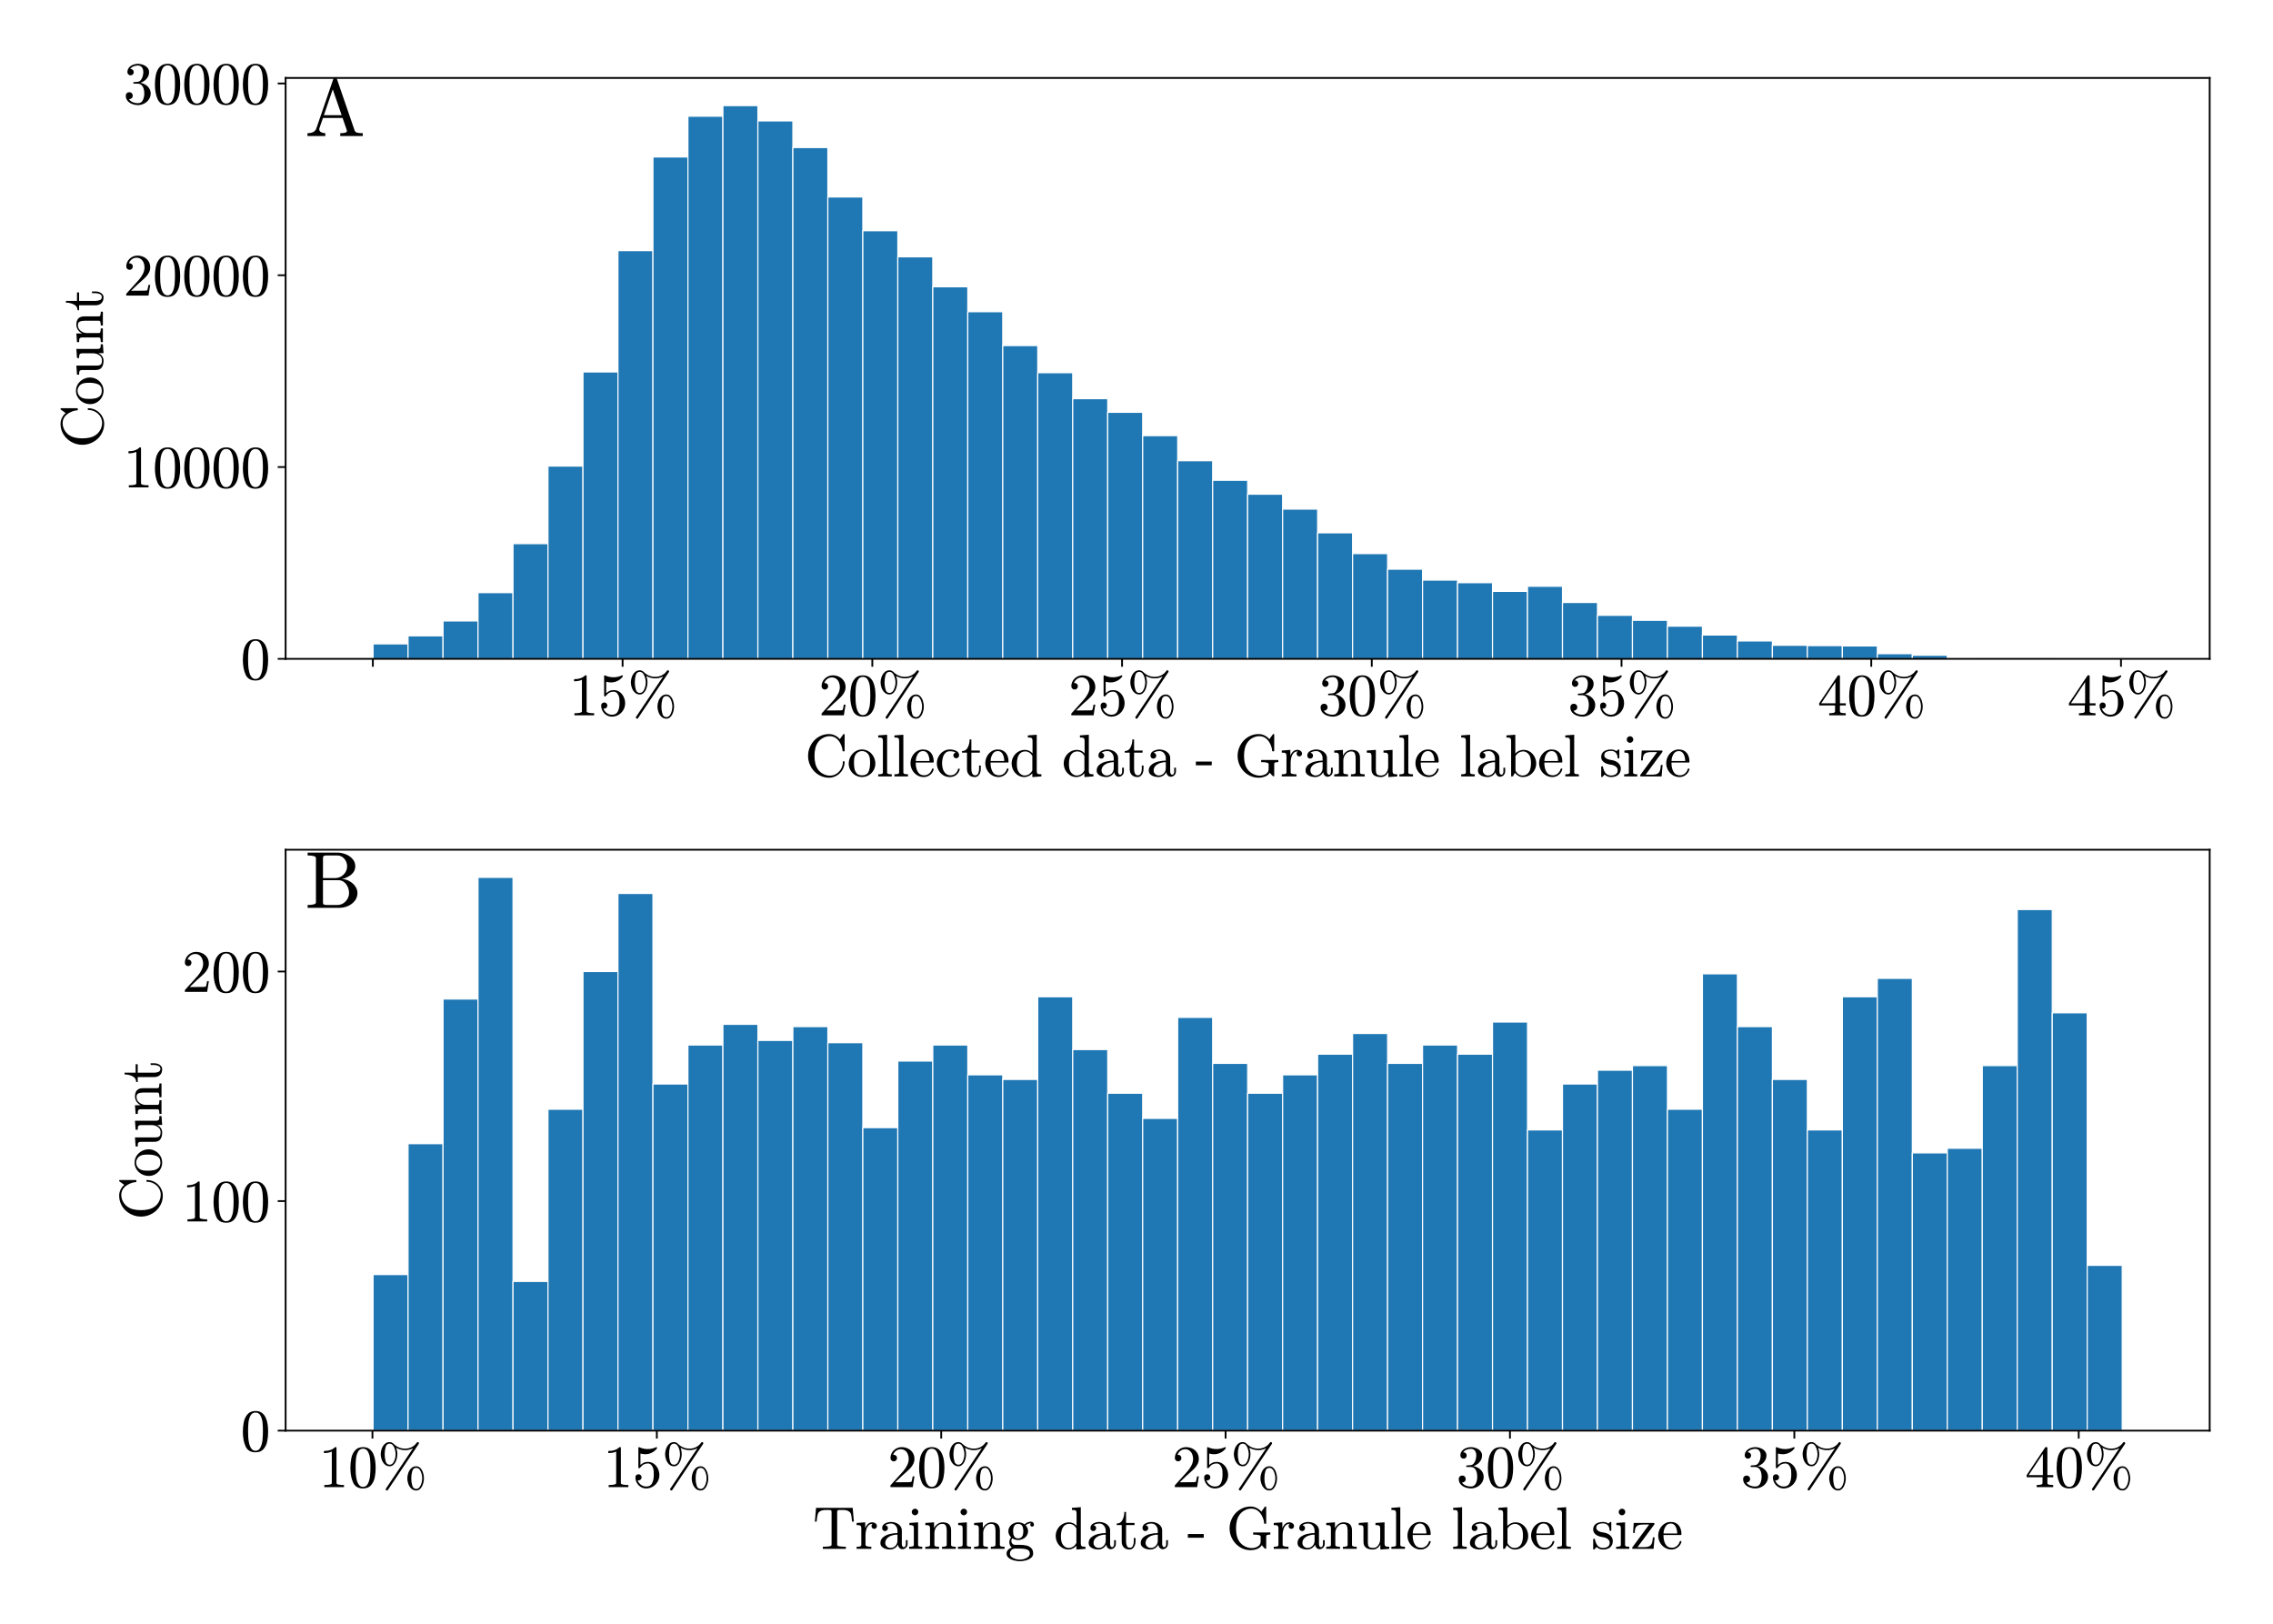 <?xml version="1.0" encoding="utf-8" standalone="no"?>
<!DOCTYPE svg PUBLIC "-//W3C//DTD SVG 1.1//EN"
  "http://www.w3.org/Graphics/SVG/1.1/DTD/svg11.dtd">
<svg xmlns:xlink="http://www.w3.org/1999/xlink" width="1008pt" height="720pt" viewBox="0 0 1008 720" xmlns="http://www.w3.org/2000/svg" version="1.1">
 <defs>
  <style type="text/css">*{stroke-linejoin: round; stroke-linecap: butt}</style>
 </defs>
 <g id="figure_1">
  <g id="patch_1">
   <path d="M 0 720 
L 1008 720 
L 1008 0 
L 0 0 
z
" style="fill: #ffffff"/>
  </g>
  <g id="axes_1">
   <g id="patch_2">
    <path d="M 126.661 292.148 
L 979.92 292.148 
L 979.92 34.561 
L 126.661 34.561 
z
" style="fill: #ffffff"/>
   </g>
   <g id="patch_3">
    <path d="M 165.446 292.148 
L 180.96 292.148 
L 180.96 285.498 
L 165.446 285.498 
z
" clip-path="url(#pb82c5f4e7b)" style="fill: #1f77b4; stroke: #ffffff; stroke-width: 0.5; stroke-linejoin: miter"/>
   </g>
   <g id="patch_4">
    <path d="M 180.96 292.148 
L 196.473 292.148 
L 196.473 281.943 
L 180.96 281.943 
z
" clip-path="url(#pb82c5f4e7b)" style="fill: #1f77b4; stroke: #ffffff; stroke-width: 0.5; stroke-linejoin: miter"/>
   </g>
   <g id="patch_5">
    <path d="M 196.473 292.148 
L 211.987 292.148 
L 211.987 275.36 
L 196.473 275.36 
z
" clip-path="url(#pb82c5f4e7b)" style="fill: #1f77b4; stroke: #ffffff; stroke-width: 0.5; stroke-linejoin: miter"/>
   </g>
   <g id="patch_6">
    <path d="M 211.987 292.148 
L 227.501 292.148 
L 227.501 262.798 
L 211.987 262.798 
z
" clip-path="url(#pb82c5f4e7b)" style="fill: #1f77b4; stroke: #ffffff; stroke-width: 0.5; stroke-linejoin: miter"/>
   </g>
   <g id="patch_7">
    <path d="M 227.501 292.148 
L 243.015 292.148 
L 243.015 241.068 
L 227.501 241.068 
z
" clip-path="url(#pb82c5f4e7b)" style="fill: #1f77b4; stroke: #ffffff; stroke-width: 0.5; stroke-linejoin: miter"/>
   </g>
   <g id="patch_8">
    <path d="M 243.015 292.148 
L 258.529 292.148 
L 258.529 206.675 
L 243.015 206.675 
z
" clip-path="url(#pb82c5f4e7b)" style="fill: #1f77b4; stroke: #ffffff; stroke-width: 0.5; stroke-linejoin: miter"/>
   </g>
   <g id="patch_9">
    <path d="M 258.529 292.148 
L 274.042 292.148 
L 274.042 164.925 
L 258.529 164.925 
z
" clip-path="url(#pb82c5f4e7b)" style="fill: #1f77b4; stroke: #ffffff; stroke-width: 0.5; stroke-linejoin: miter"/>
   </g>
   <g id="patch_10">
    <path d="M 274.042 292.148 
L 289.556 292.148 
L 289.556 111.14 
L 274.042 111.14 
z
" clip-path="url(#pb82c5f4e7b)" style="fill: #1f77b4; stroke: #ffffff; stroke-width: 0.5; stroke-linejoin: miter"/>
   </g>
   <g id="patch_11">
    <path d="M 289.556 292.148 
L 305.07 292.148 
L 305.07 69.603 
L 289.556 69.603 
z
" clip-path="url(#pb82c5f4e7b)" style="fill: #1f77b4; stroke: #ffffff; stroke-width: 0.5; stroke-linejoin: miter"/>
   </g>
   <g id="patch_12">
    <path d="M 305.07 292.148 
L 320.584 292.148 
L 320.584 51.538 
L 305.07 51.538 
z
" clip-path="url(#pb82c5f4e7b)" style="fill: #1f77b4; stroke: #ffffff; stroke-width: 0.5; stroke-linejoin: miter"/>
   </g>
   <g id="patch_13">
    <path d="M 320.584 292.148 
L 336.097 292.148 
L 336.097 46.827 
L 320.584 46.827 
z
" clip-path="url(#pb82c5f4e7b)" style="fill: #1f77b4; stroke: #ffffff; stroke-width: 0.5; stroke-linejoin: miter"/>
   </g>
   <g id="patch_14">
    <path d="M 336.097 292.148 
L 351.611 292.148 
L 351.611 53.614 
L 336.097 53.614 
z
" clip-path="url(#pb82c5f4e7b)" style="fill: #1f77b4; stroke: #ffffff; stroke-width: 0.5; stroke-linejoin: miter"/>
   </g>
   <g id="patch_15">
    <path d="M 351.611 292.148 
L 367.125 292.148 
L 367.125 65.427 
L 351.611 65.427 
z
" clip-path="url(#pb82c5f4e7b)" style="fill: #1f77b4; stroke: #ffffff; stroke-width: 0.5; stroke-linejoin: miter"/>
   </g>
   <g id="patch_16">
    <path d="M 367.125 292.148 
L 382.639 292.148 
L 382.639 87.344 
L 367.125 87.344 
z
" clip-path="url(#pb82c5f4e7b)" style="fill: #1f77b4; stroke: #ffffff; stroke-width: 0.5; stroke-linejoin: miter"/>
   </g>
   <g id="patch_17">
    <path d="M 382.639 292.148 
L 398.153 292.148 
L 398.153 102.312 
L 382.639 102.312 
z
" clip-path="url(#pb82c5f4e7b)" style="fill: #1f77b4; stroke: #ffffff; stroke-width: 0.5; stroke-linejoin: miter"/>
   </g>
   <g id="patch_18">
    <path d="M 398.153 292.148 
L 413.666 292.148 
L 413.666 113.887 
L 398.153 113.887 
z
" clip-path="url(#pb82c5f4e7b)" style="fill: #1f77b4; stroke: #ffffff; stroke-width: 0.5; stroke-linejoin: miter"/>
   </g>
   <g id="patch_19">
    <path d="M 413.666 292.148 
L 429.18 292.148 
L 429.18 127.155 
L 413.666 127.155 
z
" clip-path="url(#pb82c5f4e7b)" style="fill: #1f77b4; stroke: #ffffff; stroke-width: 0.5; stroke-linejoin: miter"/>
   </g>
   <g id="patch_20">
    <path d="M 429.18 292.148 
L 444.694 292.148 
L 444.694 138.245 
L 429.18 138.245 
z
" clip-path="url(#pb82c5f4e7b)" style="fill: #1f77b4; stroke: #ffffff; stroke-width: 0.5; stroke-linejoin: miter"/>
   </g>
   <g id="patch_21">
    <path d="M 444.694 292.148 
L 460.208 292.148 
L 460.208 153.231 
L 444.694 153.231 
z
" clip-path="url(#pb82c5f4e7b)" style="fill: #1f77b4; stroke: #ffffff; stroke-width: 0.5; stroke-linejoin: miter"/>
   </g>
   <g id="patch_22">
    <path d="M 460.208 292.148 
L 475.722 292.148 
L 475.722 165.282 
L 460.208 165.282 
z
" clip-path="url(#pb82c5f4e7b)" style="fill: #1f77b4; stroke: #ffffff; stroke-width: 0.5; stroke-linejoin: miter"/>
   </g>
   <g id="patch_23">
    <path d="M 475.722 292.148 
L 491.235 292.148 
L 491.235 176.789 
L 475.722 176.789 
z
" clip-path="url(#pb82c5f4e7b)" style="fill: #1f77b4; stroke: #ffffff; stroke-width: 0.5; stroke-linejoin: miter"/>
   </g>
   <g id="patch_24">
    <path d="M 491.235 292.148 
L 506.749 292.148 
L 506.749 182.827 
L 491.235 182.827 
z
" clip-path="url(#pb82c5f4e7b)" style="fill: #1f77b4; stroke: #ffffff; stroke-width: 0.5; stroke-linejoin: miter"/>
   </g>
   <g id="patch_25">
    <path d="M 506.749 292.148 
L 522.263 292.148 
L 522.263 193.169 
L 506.749 193.169 
z
" clip-path="url(#pb82c5f4e7b)" style="fill: #1f77b4; stroke: #ffffff; stroke-width: 0.5; stroke-linejoin: miter"/>
   </g>
   <g id="patch_26">
    <path d="M 522.263 292.148 
L 537.777 292.148 
L 537.777 204.319 
L 522.263 204.319 
z
" clip-path="url(#pb82c5f4e7b)" style="fill: #1f77b4; stroke: #ffffff; stroke-width: 0.5; stroke-linejoin: miter"/>
   </g>
   <g id="patch_27">
    <path d="M 537.777 292.148 
L 553.291 292.148 
L 553.291 212.96 
L 537.777 212.96 
z
" clip-path="url(#pb82c5f4e7b)" style="fill: #1f77b4; stroke: #ffffff; stroke-width: 0.5; stroke-linejoin: miter"/>
   </g>
   <g id="patch_28">
    <path d="M 553.291 292.148 
L 568.804 292.148 
L 568.804 219.134 
L 553.291 219.134 
z
" clip-path="url(#pb82c5f4e7b)" style="fill: #1f77b4; stroke: #ffffff; stroke-width: 0.5; stroke-linejoin: miter"/>
   </g>
   <g id="patch_29">
    <path d="M 568.804 292.148 
L 584.318 292.148 
L 584.318 225.743 
L 568.804 225.743 
z
" clip-path="url(#pb82c5f4e7b)" style="fill: #1f77b4; stroke: #ffffff; stroke-width: 0.5; stroke-linejoin: miter"/>
   </g>
   <g id="patch_30">
    <path d="M 584.318 292.148 
L 599.832 292.148 
L 599.832 236.28 
L 584.318 236.28 
z
" clip-path="url(#pb82c5f4e7b)" style="fill: #1f77b4; stroke: #ffffff; stroke-width: 0.5; stroke-linejoin: miter"/>
   </g>
   <g id="patch_31">
    <path d="M 599.832 292.148 
L 615.346 292.148 
L 615.346 245.482 
L 599.832 245.482 
z
" clip-path="url(#pb82c5f4e7b)" style="fill: #1f77b4; stroke: #ffffff; stroke-width: 0.5; stroke-linejoin: miter"/>
   </g>
   <g id="patch_32">
    <path d="M 615.346 292.148 
L 630.86 292.148 
L 630.86 252.405 
L 615.346 252.405 
z
" clip-path="url(#pb82c5f4e7b)" style="fill: #1f77b4; stroke: #ffffff; stroke-width: 0.5; stroke-linejoin: miter"/>
   </g>
   <g id="patch_33">
    <path d="M 630.86 292.148 
L 646.373 292.148 
L 646.373 257.228 
L 630.86 257.228 
z
" clip-path="url(#pb82c5f4e7b)" style="fill: #1f77b4; stroke: #ffffff; stroke-width: 0.5; stroke-linejoin: miter"/>
   </g>
   <g id="patch_34">
    <path d="M 646.373 292.148 
L 661.887 292.148 
L 661.887 258.393 
L 646.373 258.393 
z
" clip-path="url(#pb82c5f4e7b)" style="fill: #1f77b4; stroke: #ffffff; stroke-width: 0.5; stroke-linejoin: miter"/>
   </g>
   <g id="patch_35">
    <path d="M 661.887 292.148 
L 677.401 292.148 
L 677.401 262.237 
L 661.887 262.237 
z
" clip-path="url(#pb82c5f4e7b)" style="fill: #1f77b4; stroke: #ffffff; stroke-width: 0.5; stroke-linejoin: miter"/>
   </g>
   <g id="patch_36">
    <path d="M 677.401 292.148 
L 692.915 292.148 
L 692.915 259.983 
L 677.401 259.983 
z
" clip-path="url(#pb82c5f4e7b)" style="fill: #1f77b4; stroke: #ffffff; stroke-width: 0.5; stroke-linejoin: miter"/>
   </g>
   <g id="patch_37">
    <path d="M 692.915 292.148 
L 708.429 292.148 
L 708.429 267.161 
L 692.915 267.161 
z
" clip-path="url(#pb82c5f4e7b)" style="fill: #1f77b4; stroke: #ffffff; stroke-width: 0.5; stroke-linejoin: miter"/>
   </g>
   <g id="patch_38">
    <path d="M 708.429 292.148 
L 723.942 292.148 
L 723.942 272.842 
L 708.429 272.842 
z
" clip-path="url(#pb82c5f4e7b)" style="fill: #1f77b4; stroke: #ffffff; stroke-width: 0.5; stroke-linejoin: miter"/>
   </g>
   <g id="patch_39">
    <path d="M 723.942 292.148 
L 739.456 292.148 
L 739.456 275.062 
L 723.942 275.062 
z
" clip-path="url(#pb82c5f4e7b)" style="fill: #1f77b4; stroke: #ffffff; stroke-width: 0.5; stroke-linejoin: miter"/>
   </g>
   <g id="patch_40">
    <path d="M 739.456 292.148 
L 754.97 292.148 
L 754.97 277.656 
L 739.456 277.656 
z
" clip-path="url(#pb82c5f4e7b)" style="fill: #1f77b4; stroke: #ffffff; stroke-width: 0.5; stroke-linejoin: miter"/>
   </g>
   <g id="patch_41">
    <path d="M 754.97 292.148 
L 770.484 292.148 
L 770.484 281.577 
L 754.97 281.577 
z
" clip-path="url(#pb82c5f4e7b)" style="fill: #1f77b4; stroke: #ffffff; stroke-width: 0.5; stroke-linejoin: miter"/>
   </g>
   <g id="patch_42">
    <path d="M 770.484 292.148 
L 785.998 292.148 
L 785.998 284.222 
L 770.484 284.222 
z
" clip-path="url(#pb82c5f4e7b)" style="fill: #1f77b4; stroke: #ffffff; stroke-width: 0.5; stroke-linejoin: miter"/>
   </g>
   <g id="patch_43">
    <path d="M 785.998 292.148 
L 801.511 292.148 
L 801.511 286.127 
L 785.998 286.127 
z
" clip-path="url(#pb82c5f4e7b)" style="fill: #1f77b4; stroke: #ffffff; stroke-width: 0.5; stroke-linejoin: miter"/>
   </g>
   <g id="patch_44">
    <path d="M 801.511 292.148 
L 817.025 292.148 
L 817.025 286.28 
L 801.511 286.28 
z
" clip-path="url(#pb82c5f4e7b)" style="fill: #1f77b4; stroke: #ffffff; stroke-width: 0.5; stroke-linejoin: miter"/>
   </g>
   <g id="patch_45">
    <path d="M 817.025 292.148 
L 832.539 292.148 
L 832.539 286.416 
L 817.025 286.416 
z
" clip-path="url(#pb82c5f4e7b)" style="fill: #1f77b4; stroke: #ffffff; stroke-width: 0.5; stroke-linejoin: miter"/>
   </g>
   <g id="patch_46">
    <path d="M 832.539 292.148 
L 848.053 292.148 
L 848.053 289.861 
L 832.539 289.861 
z
" clip-path="url(#pb82c5f4e7b)" style="fill: #1f77b4; stroke: #ffffff; stroke-width: 0.5; stroke-linejoin: miter"/>
   </g>
   <g id="patch_47">
    <path d="M 848.053 292.148 
L 863.567 292.148 
L 863.567 290.55 
L 848.053 290.55 
z
" clip-path="url(#pb82c5f4e7b)" style="fill: #1f77b4; stroke: #ffffff; stroke-width: 0.5; stroke-linejoin: miter"/>
   </g>
   <g id="patch_48">
    <path d="M 863.567 292.148 
L 879.08 292.148 
L 879.08 291.774 
L 863.567 291.774 
z
" clip-path="url(#pb82c5f4e7b)" style="fill: #1f77b4; stroke: #ffffff; stroke-width: 0.5; stroke-linejoin: miter"/>
   </g>
   <g id="patch_49">
    <path d="M 879.08 292.148 
L 894.594 292.148 
L 894.594 291.868 
L 879.08 291.868 
z
" clip-path="url(#pb82c5f4e7b)" style="fill: #1f77b4; stroke: #ffffff; stroke-width: 0.5; stroke-linejoin: miter"/>
   </g>
   <g id="patch_50">
    <path d="M 894.594 292.148 
L 910.108 292.148 
L 910.108 291.876 
L 894.594 291.876 
z
" clip-path="url(#pb82c5f4e7b)" style="fill: #1f77b4; stroke: #ffffff; stroke-width: 0.5; stroke-linejoin: miter"/>
   </g>
   <g id="patch_51">
    <path d="M 910.108 292.148 
L 925.622 292.148 
L 925.622 291.723 
L 910.108 291.723 
z
" clip-path="url(#pb82c5f4e7b)" style="fill: #1f77b4; stroke: #ffffff; stroke-width: 0.5; stroke-linejoin: miter"/>
   </g>
   <g id="patch_52">
    <path d="M 925.622 292.148 
L 941.136 292.148 
L 941.136 292.055 
L 925.622 292.055 
z
" clip-path="url(#pb82c5f4e7b)" style="fill: #1f77b4; stroke: #ffffff; stroke-width: 0.5; stroke-linejoin: miter"/>
   </g>
   <g id="matplotlib.axis_1">
    <g id="xtick_1">
     <g id="line2d_1">
      <defs>
       <path id="mc86f29272f" d="M 0 0 
L 0 3.5 
" style="stroke: #000000; stroke-width: 0.8"/>
      </defs>
      <g>
       <use xlink:href="#mc86f29272f" x="165.35" y="292.148" style="stroke: #000000; stroke-width: 0.8"/>
      </g>
     </g>
    </g>
    <g id="xtick_2">
     <g id="line2d_2">
      <g>
       <use xlink:href="#mc86f29272f" x="276.099" y="292.148" style="stroke: #000000; stroke-width: 0.8"/>
      </g>
     </g>
     <g id="text_1">
      <!-- 15% -->
      <g transform="translate(252.27 317.19) scale(0.26 -0.26)">
       <defs>
        <path id="Cmr10-31" d="M 594 0 
L 594 225 
Q 1394 225 1394 428 
L 1394 3788 
Q 1063 3628 556 3628 
L 556 3853 
Q 1341 3853 1741 4263 
L 1831 4263 
Q 1853 4263 1873 4245 
Q 1894 4228 1894 4206 
L 1894 428 
Q 1894 225 2694 225 
L 2694 0 
L 594 0 
z
" transform="scale(0.016)"/>
        <path id="Cmr10-35" d="M 556 728 
Q 622 541 758 387 
Q 894 234 1080 148 
Q 1266 63 1466 63 
Q 1928 63 2103 422 
Q 2278 781 2278 1294 
Q 2278 1516 2270 1667 
Q 2263 1819 2228 1959 
Q 2169 2184 2020 2353 
Q 1872 2522 1656 2522 
Q 1441 2522 1286 2456 
Q 1131 2391 1034 2303 
Q 938 2216 863 2119 
Q 788 2022 769 2016 
L 697 2016 
Q 681 2016 657 2036 
Q 634 2056 634 2075 
L 634 4213 
Q 634 4228 654 4245 
Q 675 4263 697 4263 
L 716 4263 
Q 1147 4056 1631 4056 
Q 2106 4056 2547 4263 
L 2566 4263 
Q 2588 4263 2606 4247 
Q 2625 4231 2625 4213 
L 2625 4153 
Q 2625 4122 2613 4122 
Q 2394 3831 2064 3668 
Q 1734 3506 1381 3506 
Q 1125 3506 856 3578 
L 856 2369 
Q 1069 2541 1236 2614 
Q 1403 2688 1663 2688 
Q 2016 2688 2295 2484 
Q 2575 2281 2725 1954 
Q 2875 1628 2875 1288 
Q 2875 903 2686 575 
Q 2497 247 2172 53 
Q 1847 -141 1466 -141 
Q 1150 -141 886 21 
Q 622 184 470 459 
Q 319 734 319 1044 
Q 319 1188 412 1278 
Q 506 1369 647 1369 
Q 788 1369 883 1276 
Q 978 1184 978 1044 
Q 978 906 883 811 
Q 788 716 647 716 
Q 625 716 597 720 
Q 569 725 556 728 
z
" transform="scale(0.016)"/>
        <path id="Cmr10-25" d="M 891 -231 
Q 891 -194 909 -166 
L 3809 4153 
Q 3425 3938 2963 3938 
Q 2463 3938 2003 4197 
Q 2131 3891 2131 3513 
Q 2131 3306 2082 3086 
Q 2034 2866 1934 2670 
Q 1834 2475 1676 2348 
Q 1519 2222 1306 2222 
Q 1006 2222 790 2422 
Q 575 2622 467 2922 
Q 359 3222 359 3513 
Q 359 3797 467 4098 
Q 575 4400 790 4600 
Q 1006 4800 1306 4800 
Q 1544 4800 1741 4609 
Q 2256 4103 2963 4103 
Q 3341 4103 3669 4270 
Q 3997 4438 4206 4750 
Q 4238 4800 4306 4800 
Q 4363 4800 4398 4765 
Q 4434 4731 4434 4672 
Q 4434 4638 4416 4609 
L 1113 -319 
Q 1084 -359 1019 -359 
Q 966 -359 928 -318 
Q 891 -278 891 -231 
z
M 1306 2388 
Q 1622 2388 1784 2764 
Q 1947 3141 1947 3513 
Q 1947 3722 1880 3989 
Q 1813 4256 1669 4445 
Q 1525 4634 1306 4634 
Q 988 4634 884 4279 
Q 781 3925 781 3506 
Q 781 3103 887 2745 
Q 994 2388 1306 2388 
z
M 4141 -359 
Q 3841 -359 3625 -159 
Q 3409 41 3301 342 
Q 3194 644 3194 934 
Q 3194 1219 3301 1520 
Q 3409 1822 3625 2022 
Q 3841 2222 4141 2222 
Q 4419 2222 4606 2011 
Q 4794 1800 4880 1503 
Q 4966 1206 4966 934 
Q 4966 728 4917 509 
Q 4869 291 4770 92 
Q 4672 -106 4514 -232 
Q 4356 -359 4141 -359 
z
M 4141 -191 
Q 4356 -191 4503 1 
Q 4650 194 4715 459 
Q 4781 725 4781 934 
Q 4781 1303 4618 1678 
Q 4456 2053 4141 2053 
Q 3822 2053 3719 1698 
Q 3616 1344 3616 928 
Q 3616 522 3722 165 
Q 3828 -191 4141 -191 
z
" transform="scale(0.016)"/>
       </defs>
       <use xlink:href="#Cmr10-31"/>
       <use xlink:href="#Cmr10-35" x="50"/>
       <use xlink:href="#Cmr10-25" x="100"/>
      </g>
     </g>
    </g>
    <g id="xtick_3">
     <g id="line2d_3">
      <g>
       <use xlink:href="#mc86f29272f" x="386.847" y="292.148" style="stroke: #000000; stroke-width: 0.8"/>
      </g>
     </g>
     <g id="text_2">
      <!-- 20% -->
      <g transform="translate(363.019 317.19) scale(0.26 -0.26)">
       <defs>
        <path id="Cmr10-32" d="M 319 0 
L 319 172 
Q 319 188 331 206 
L 1325 1306 
Q 1550 1550 1690 1715 
Q 1831 1881 1968 2097 
Q 2106 2313 2186 2536 
Q 2266 2759 2266 3009 
Q 2266 3272 2169 3511 
Q 2072 3750 1880 3894 
Q 1688 4038 1416 4038 
Q 1138 4038 916 3870 
Q 694 3703 603 3438 
Q 628 3444 672 3444 
Q 816 3444 917 3347 
Q 1019 3250 1019 3097 
Q 1019 2950 917 2848 
Q 816 2747 672 2747 
Q 522 2747 420 2851 
Q 319 2956 319 3097 
Q 319 3338 409 3548 
Q 500 3759 670 3923 
Q 841 4088 1055 4175 
Q 1269 4263 1509 4263 
Q 1875 4263 2190 4108 
Q 2506 3953 2690 3670 
Q 2875 3388 2875 3009 
Q 2875 2731 2753 2481 
Q 2631 2231 2440 2026 
Q 2250 1822 1953 1562 
Q 1656 1303 1563 1216 
L 838 519 
L 1453 519 
Q 1906 519 2211 526 
Q 2516 534 2534 550 
Q 2609 631 2688 1141 
L 2875 1141 
L 2694 0 
L 319 0 
z
" transform="scale(0.016)"/>
        <path id="Cmr10-30" d="M 1600 -141 
Q 816 -141 533 504 
Q 250 1150 250 2041 
Q 250 2597 351 3087 
Q 453 3578 754 3920 
Q 1056 4263 1600 4263 
Q 2022 4263 2290 4056 
Q 2559 3850 2700 3523 
Q 2841 3197 2892 2823 
Q 2944 2450 2944 2041 
Q 2944 1491 2842 1011 
Q 2741 531 2444 195 
Q 2147 -141 1600 -141 
z
M 1600 25 
Q 1956 25 2131 390 
Q 2306 756 2347 1200 
Q 2388 1644 2388 2144 
Q 2388 2625 2347 3031 
Q 2306 3438 2132 3767 
Q 1959 4097 1600 4097 
Q 1238 4097 1063 3765 
Q 888 3434 847 3029 
Q 806 2625 806 2144 
Q 806 1788 823 1472 
Q 841 1156 916 820 
Q 991 484 1158 254 
Q 1325 25 1600 25 
z
" transform="scale(0.016)"/>
       </defs>
       <use xlink:href="#Cmr10-32"/>
       <use xlink:href="#Cmr10-30" x="50"/>
       <use xlink:href="#Cmr10-25" x="100"/>
      </g>
     </g>
    </g>
    <g id="xtick_4">
     <g id="line2d_4">
      <g>
       <use xlink:href="#mc86f29272f" x="497.596" y="292.148" style="stroke: #000000; stroke-width: 0.8"/>
      </g>
     </g>
     <g id="text_3">
      <!-- 25% -->
      <g transform="translate(473.767 317.19) scale(0.26 -0.26)">
       <use xlink:href="#Cmr10-32"/>
       <use xlink:href="#Cmr10-35" x="50"/>
       <use xlink:href="#Cmr10-25" x="100"/>
      </g>
     </g>
    </g>
    <g id="xtick_5">
     <g id="line2d_5">
      <g>
       <use xlink:href="#mc86f29272f" x="608.345" y="292.148" style="stroke: #000000; stroke-width: 0.8"/>
      </g>
     </g>
     <g id="text_4">
      <!-- 30% -->
      <g transform="translate(584.516 317.19) scale(0.26 -0.26)">
       <defs>
        <path id="Cmr10-33" d="M 609 494 
Q 759 275 1012 169 
Q 1266 63 1556 63 
Q 1928 63 2084 380 
Q 2241 697 2241 1100 
Q 2241 1281 2208 1462 
Q 2175 1644 2097 1800 
Q 2019 1956 1883 2050 
Q 1747 2144 1550 2144 
L 1125 2144 
Q 1069 2144 1069 2203 
L 1069 2259 
Q 1069 2309 1125 2309 
L 1478 2338 
Q 1703 2338 1851 2506 
Q 2000 2675 2069 2917 
Q 2138 3159 2138 3378 
Q 2138 3684 1994 3881 
Q 1850 4078 1556 4078 
Q 1313 4078 1091 3986 
Q 869 3894 738 3706 
Q 750 3709 759 3711 
Q 769 3713 781 3713 
Q 925 3713 1022 3613 
Q 1119 3513 1119 3372 
Q 1119 3234 1022 3134 
Q 925 3034 781 3034 
Q 641 3034 541 3134 
Q 441 3234 441 3372 
Q 441 3647 606 3850 
Q 772 4053 1033 4158 
Q 1294 4263 1556 4263 
Q 1750 4263 1965 4205 
Q 2181 4147 2356 4039 
Q 2531 3931 2642 3762 
Q 2753 3594 2753 3378 
Q 2753 3109 2633 2881 
Q 2513 2653 2303 2487 
Q 2094 2322 1844 2241 
Q 2122 2188 2372 2031 
Q 2622 1875 2773 1631 
Q 2925 1388 2925 1106 
Q 2925 753 2731 467 
Q 2538 181 2222 20 
Q 1906 -141 1556 -141 
Q 1256 -141 954 -26 
Q 653 88 461 316 
Q 269 544 269 863 
Q 269 1022 375 1128 
Q 481 1234 641 1234 
Q 744 1234 830 1186 
Q 916 1138 964 1050 
Q 1013 963 1013 863 
Q 1013 706 903 600 
Q 794 494 641 494 
L 609 494 
z
" transform="scale(0.016)"/>
       </defs>
       <use xlink:href="#Cmr10-33"/>
       <use xlink:href="#Cmr10-30" x="50"/>
       <use xlink:href="#Cmr10-25" x="100"/>
      </g>
     </g>
    </g>
    <g id="xtick_6">
     <g id="line2d_6">
      <g>
       <use xlink:href="#mc86f29272f" x="719.093" y="292.148" style="stroke: #000000; stroke-width: 0.8"/>
      </g>
     </g>
     <g id="text_5">
      <!-- 35% -->
      <g transform="translate(695.265 317.19) scale(0.26 -0.26)">
       <use xlink:href="#Cmr10-33"/>
       <use xlink:href="#Cmr10-35" x="50"/>
       <use xlink:href="#Cmr10-25" x="100"/>
      </g>
     </g>
    </g>
    <g id="xtick_7">
     <g id="line2d_7">
      <g>
       <use xlink:href="#mc86f29272f" x="829.842" y="292.148" style="stroke: #000000; stroke-width: 0.8"/>
      </g>
     </g>
     <g id="text_6">
      <!-- 40% -->
      <g transform="translate(806.014 317.19) scale(0.26 -0.26)">
       <defs>
        <path id="Cmr10-34" d="M 178 1056 
L 178 1281 
L 2156 4231 
Q 2178 4263 2222 4263 
L 2316 4263 
Q 2388 4263 2388 4191 
L 2388 1281 
L 3016 1281 
L 3016 1056 
L 2388 1056 
L 2388 428 
Q 2388 297 2575 261 
Q 2763 225 3009 225 
L 3009 0 
L 1247 0 
L 1247 225 
Q 1494 225 1681 261 
Q 1869 297 1869 428 
L 1869 1056 
L 178 1056 
z
M 391 1281 
L 1906 1281 
L 1906 3547 
L 391 1281 
z
" transform="scale(0.016)"/>
       </defs>
       <use xlink:href="#Cmr10-34"/>
       <use xlink:href="#Cmr10-30" x="50"/>
       <use xlink:href="#Cmr10-25" x="100"/>
      </g>
     </g>
    </g>
    <g id="xtick_8">
     <g id="line2d_8">
      <g>
       <use xlink:href="#mc86f29272f" x="940.591" y="292.148" style="stroke: #000000; stroke-width: 0.8"/>
      </g>
     </g>
     <g id="text_7">
      <!-- 45% -->
      <g transform="translate(916.762 317.19) scale(0.26 -0.26)">
       <use xlink:href="#Cmr10-34"/>
       <use xlink:href="#Cmr10-35" x="50"/>
       <use xlink:href="#Cmr10-25" x="100"/>
      </g>
     </g>
    </g>
    <g id="text_8">
     <!-- Collected data - Granule label size -->
     <g transform="translate(356.861 344.273) scale(0.26 -0.26)">
      <defs>
       <path id="Cmr10-43" d="M 1459 684 
Q 1678 406 2006 245 
Q 2334 84 2688 84 
Q 2984 84 3237 201 
Q 3491 319 3680 528 
Q 3869 738 3970 1003 
Q 4072 1269 4072 1563 
Q 4072 1613 4128 1613 
L 4206 1613 
Q 4256 1613 4256 1550 
Q 4256 1216 4128 905 
Q 4000 594 3765 358 
Q 3531 122 3226 -9 
Q 2922 -141 2591 -141 
Q 2131 -141 1720 45 
Q 1309 231 1004 554 
Q 700 878 529 1303 
Q 359 1728 359 2188 
Q 359 2647 529 3072 
Q 700 3497 1004 3822 
Q 1309 4147 1720 4330 
Q 2131 4513 2591 4513 
Q 2919 4513 3219 4370 
Q 3519 4228 3744 3969 
L 4116 4494 
Q 4153 4513 4159 4513 
L 4206 4513 
Q 4225 4513 4240 4497 
Q 4256 4481 4256 4459 
L 4256 2731 
Q 4256 2675 4206 2675 
L 4091 2675 
Q 4031 2675 4031 2731 
Q 4031 2916 3957 3144 
Q 3884 3372 3770 3576 
Q 3656 3781 3506 3938 
Q 3147 4288 2681 4288 
Q 2328 4288 2004 4128 
Q 1681 3969 1459 3688 
Q 1225 3388 1134 3005 
Q 1044 2622 1044 2188 
Q 1044 1753 1134 1368 
Q 1225 984 1459 684 
z
" transform="scale(0.016)"/>
       <path id="Cmr10-6f" d="M 1600 -72 
Q 1216 -72 887 123 
Q 559 319 368 647 
Q 178 975 178 1363 
Q 178 1656 283 1928 
Q 388 2200 583 2414 
Q 778 2628 1037 2748 
Q 1297 2869 1600 2869 
Q 1994 2869 2317 2661 
Q 2641 2453 2828 2104 
Q 3016 1756 3016 1363 
Q 3016 978 2825 648 
Q 2634 319 2307 123 
Q 1981 -72 1600 -72 
z
M 1600 116 
Q 2113 116 2284 487 
Q 2456 859 2456 1434 
Q 2456 1756 2422 1967 
Q 2388 2178 2272 2350 
Q 2200 2456 2089 2536 
Q 1978 2616 1854 2658 
Q 1731 2700 1600 2700 
Q 1400 2700 1220 2609 
Q 1041 2519 922 2350 
Q 803 2169 770 1951 
Q 738 1734 738 1434 
Q 738 1075 800 789 
Q 863 503 1052 309 
Q 1241 116 1600 116 
z
" transform="scale(0.016)"/>
       <path id="Cmr10-6c" d="M 197 0 
L 197 225 
Q 416 225 556 259 
Q 697 294 697 428 
L 697 3788 
Q 697 3959 645 4036 
Q 594 4113 497 4130 
Q 400 4147 197 4147 
L 197 4372 
L 1147 4441 
L 1147 428 
Q 1147 294 1287 259 
Q 1428 225 1644 225 
L 1644 0 
L 197 0 
z
" transform="scale(0.016)"/>
       <path id="Cmr10-65" d="M 1594 -72 
Q 1203 -72 876 133 
Q 550 338 364 680 
Q 178 1022 178 1403 
Q 178 1778 348 2115 
Q 519 2453 823 2661 
Q 1128 2869 1503 2869 
Q 1797 2869 2014 2770 
Q 2231 2672 2372 2497 
Q 2513 2322 2584 2084 
Q 2656 1847 2656 1563 
Q 2656 1478 2591 1478 
L 738 1478 
L 738 1409 
Q 738 878 952 497 
Q 1166 116 1650 116 
Q 1847 116 2014 203 
Q 2181 291 2304 447 
Q 2428 603 2472 781 
Q 2478 803 2495 820 
Q 2513 838 2534 838 
L 2591 838 
Q 2656 838 2656 756 
Q 2566 394 2266 161 
Q 1966 -72 1594 -72 
z
M 744 1638 
L 2203 1638 
Q 2203 1878 2136 2125 
Q 2069 2372 1912 2536 
Q 1756 2700 1503 2700 
Q 1141 2700 942 2361 
Q 744 2022 744 1638 
z
" transform="scale(0.016)"/>
       <path id="Cmr10-63" d="M 1594 -72 
Q 1206 -72 890 129 
Q 575 331 394 667 
Q 213 1003 213 1381 
Q 213 1759 392 2106 
Q 572 2453 889 2661 
Q 1206 2869 1594 2869 
Q 1969 2869 2276 2722 
Q 2584 2575 2584 2241 
Q 2584 2116 2495 2023 
Q 2406 1931 2278 1931 
Q 2150 1931 2061 2023 
Q 1972 2116 1972 2241 
Q 1972 2353 2044 2436 
Q 2116 2519 2222 2541 
Q 2000 2681 1600 2681 
Q 1294 2681 1106 2478 
Q 919 2275 844 1975 
Q 769 1675 769 1381 
Q 769 1072 861 783 
Q 953 494 1158 305 
Q 1363 116 1672 116 
Q 1975 116 2187 302 
Q 2400 488 2478 788 
Q 2478 825 2528 825 
L 2606 825 
Q 2625 825 2640 808 
Q 2656 791 2656 769 
L 2656 750 
Q 2559 372 2271 150 
Q 1984 -72 1594 -72 
z
" transform="scale(0.016)"/>
       <path id="Cmr10-74" d="M 653 769 
L 653 2534 
L 122 2534 
L 122 2700 
Q 541 2700 737 3090 
Q 934 3481 934 3938 
L 1119 3938 
L 1119 2759 
L 2022 2759 
L 2022 2534 
L 1119 2534 
L 1119 781 
Q 1119 516 1208 316 
Q 1297 116 1528 116 
Q 1747 116 1844 327 
Q 1941 538 1941 781 
L 1941 1159 
L 2125 1159 
L 2125 769 
Q 2125 569 2051 373 
Q 1978 178 1834 53 
Q 1691 -72 1484 -72 
Q 1100 -72 876 158 
Q 653 388 653 769 
z
" transform="scale(0.016)"/>
       <path id="Cmr10-64" d="M 1563 -72 
Q 1184 -72 871 133 
Q 559 338 386 672 
Q 213 1006 213 1381 
Q 213 1769 402 2101 
Q 591 2434 916 2631 
Q 1241 2828 1631 2828 
Q 1866 2828 2075 2729 
Q 2284 2631 2438 2456 
L 2438 3788 
Q 2438 3959 2386 4036 
Q 2334 4113 2239 4130 
Q 2144 4147 1941 4147 
L 1941 4372 
L 2888 4441 
L 2888 581 
Q 2888 413 2939 336 
Q 2991 259 3086 242 
Q 3181 225 3384 225 
L 3384 0 
L 2419 -72 
L 2419 331 
Q 2253 141 2025 34 
Q 1797 -72 1563 -72 
z
M 909 556 
Q 1019 347 1201 222 
Q 1384 97 1600 97 
Q 1866 97 2087 250 
Q 2309 403 2419 647 
L 2419 2181 
Q 2344 2322 2230 2433 
Q 2116 2544 1973 2603 
Q 1831 2663 1672 2663 
Q 1338 2663 1134 2473 
Q 931 2284 850 1990 
Q 769 1697 769 1375 
Q 769 1119 795 928 
Q 822 738 909 556 
z
" transform="scale(0.016)"/>
       <path id="Cmr10-20" transform="scale(0.016)"/>
       <path id="Cmr10-61" d="M 256 628 
Q 256 1009 556 1248 
Q 856 1488 1276 1586 
Q 1697 1684 2075 1684 
L 2075 1947 
Q 2075 2131 1994 2304 
Q 1913 2478 1759 2589 
Q 1606 2700 1422 2700 
Q 997 2700 775 2509 
Q 897 2509 976 2417 
Q 1056 2325 1056 2203 
Q 1056 2075 965 1984 
Q 875 1894 750 1894 
Q 622 1894 531 1984 
Q 441 2075 441 2203 
Q 441 2541 747 2705 
Q 1053 2869 1422 2869 
Q 1681 2869 1943 2758 
Q 2206 2647 2373 2440 
Q 2541 2234 2541 1959 
L 2541 519 
Q 2541 394 2594 289 
Q 2647 184 2759 184 
Q 2866 184 2917 290 
Q 2969 397 2969 519 
L 2969 928 
L 3156 928 
L 3156 519 
Q 3156 375 3081 245 
Q 3006 116 2879 39 
Q 2753 -38 2606 -38 
Q 2419 -38 2283 107 
Q 2147 253 2131 453 
Q 2013 213 1781 70 
Q 1550 -72 1288 -72 
Q 1044 -72 808 0 
Q 572 72 414 226 
Q 256 381 256 628 
z
M 775 628 
Q 775 403 940 250 
Q 1106 97 1331 97 
Q 1538 97 1706 200 
Q 1875 303 1975 481 
Q 2075 659 2075 856 
L 2075 1522 
Q 1784 1522 1479 1426 
Q 1175 1331 975 1128 
Q 775 925 775 628 
z
" transform="scale(0.016)"/>
       <path id="Cmr10-2d" d="M 72 1184 
L 72 1581 
L 1766 1581 
L 1766 1184 
L 72 1184 
z
" transform="scale(0.016)"/>
       <path id="Cmr10-47" d="M 1472 684 
Q 1703 403 2036 243 
Q 2369 84 2731 84 
Q 3088 84 3378 265 
Q 3669 447 3669 781 
L 3669 1319 
Q 3669 1522 2869 1522 
L 2869 1747 
L 4703 1747 
L 4703 1522 
Q 4500 1522 4381 1487 
Q 4263 1453 4263 1319 
L 4263 56 
Q 4263 34 4245 17 
Q 4228 0 4206 0 
Q 4147 0 4008 140 
Q 3869 281 3788 391 
Q 3631 122 3297 -9 
Q 2963 -141 2597 -141 
Q 1975 -141 1464 179 
Q 953 500 656 1036 
Q 359 1572 359 2188 
Q 359 2641 531 3069 
Q 703 3497 1011 3822 
Q 1319 4147 1728 4330 
Q 2138 4513 2597 4513 
Q 2928 4513 3223 4370 
Q 3519 4228 3750 3969 
L 4122 4494 
Q 4159 4513 4166 4513 
L 4213 4513 
Q 4231 4513 4247 4497 
Q 4263 4481 4263 4459 
L 4263 2731 
Q 4263 2675 4213 2675 
L 4097 2675 
Q 4038 2675 4038 2731 
Q 4038 2916 3964 3144 
Q 3891 3372 3777 3576 
Q 3663 3781 3513 3938 
Q 3153 4288 2688 4288 
Q 2331 4288 2006 4128 
Q 1681 3969 1459 3688 
Q 1225 3388 1134 3005 
Q 1044 2622 1044 2188 
Q 1044 1206 1472 684 
z
" transform="scale(0.016)"/>
       <path id="Cmr10-72" d="M 166 0 
L 166 225 
Q 384 225 525 259 
Q 666 294 666 428 
L 666 2175 
Q 666 2347 614 2423 
Q 563 2500 466 2517 
Q 369 2534 166 2534 
L 166 2759 
L 1081 2828 
L 1081 2203 
Q 1184 2481 1375 2654 
Q 1566 2828 1838 2828 
Q 2028 2828 2178 2715 
Q 2328 2603 2328 2419 
Q 2328 2303 2245 2217 
Q 2163 2131 2041 2131 
Q 1922 2131 1837 2215 
Q 1753 2300 1753 2419 
Q 1753 2591 1875 2663 
L 1838 2663 
Q 1578 2663 1414 2475 
Q 1250 2288 1181 2009 
Q 1113 1731 1113 1478 
L 1113 428 
Q 1113 225 1734 225 
L 1734 0 
L 166 0 
z
" transform="scale(0.016)"/>
       <path id="Cmr10-6e" d="M 191 0 
L 191 225 
Q 409 225 550 259 
Q 691 294 691 428 
L 691 2175 
Q 691 2347 639 2423 
Q 588 2500 491 2517 
Q 394 2534 191 2534 
L 191 2759 
L 1119 2828 
L 1119 2203 
Q 1247 2478 1498 2653 
Q 1750 2828 2047 2828 
Q 2491 2828 2714 2615 
Q 2938 2403 2938 1966 
L 2938 428 
Q 2938 294 3078 259 
Q 3219 225 3438 225 
L 3438 0 
L 1972 0 
L 1972 225 
Q 2191 225 2331 259 
Q 2472 294 2472 428 
L 2472 1947 
Q 2472 2259 2381 2461 
Q 2291 2663 2009 2663 
Q 1638 2663 1398 2366 
Q 1159 2069 1159 1691 
L 1159 428 
Q 1159 294 1300 259 
Q 1441 225 1656 225 
L 1656 0 
L 191 0 
z
" transform="scale(0.016)"/>
       <path id="Cmr10-75" d="M 691 763 
L 691 2175 
Q 691 2347 639 2423 
Q 588 2500 491 2517 
Q 394 2534 191 2534 
L 191 2759 
L 1159 2828 
L 1159 763 
Q 1159 513 1195 373 
Q 1231 234 1348 165 
Q 1466 97 1722 97 
Q 2066 97 2269 384 
Q 2472 672 2472 1038 
L 2472 2175 
Q 2472 2347 2419 2423 
Q 2366 2500 2270 2517 
Q 2175 2534 1972 2534 
L 1972 2759 
L 2938 2828 
L 2938 581 
Q 2938 413 2989 336 
Q 3041 259 3137 242 
Q 3234 225 3438 225 
L 3438 0 
L 2491 -72 
L 2491 469 
Q 2372 228 2159 78 
Q 1947 -72 1691 -72 
Q 1231 -72 961 123 
Q 691 319 691 763 
z
" transform="scale(0.016)"/>
       <path id="Cmr10-62" d="M 666 0 
L 666 3788 
Q 666 3959 614 4036 
Q 563 4113 466 4130 
Q 369 4147 166 4147 
L 166 4372 
L 1113 4441 
L 1113 2438 
Q 1219 2556 1361 2645 
Q 1503 2734 1665 2781 
Q 1828 2828 1997 2828 
Q 2284 2828 2529 2712 
Q 2775 2597 2956 2394 
Q 3138 2191 3239 1927 
Q 3341 1663 3341 1381 
Q 3341 994 3152 659 
Q 2963 325 2636 126 
Q 2309 -72 1919 -72 
Q 1675 -72 1447 53 
Q 1219 178 1069 384 
L 850 0 
L 666 0 
z
M 1131 628 
Q 1238 394 1438 245 
Q 1638 97 1881 97 
Q 2213 97 2417 287 
Q 2622 478 2703 768 
Q 2784 1059 2784 1381 
Q 2784 1922 2644 2203 
Q 2581 2328 2473 2434 
Q 2366 2541 2233 2602 
Q 2100 2663 1953 2663 
Q 1697 2663 1478 2527 
Q 1259 2391 1131 2163 
L 1131 628 
z
" transform="scale(0.016)"/>
       <path id="Cmr10-73" d="M 213 -19 
L 213 1025 
Q 213 1075 269 1075 
L 347 1075 
Q 384 1075 397 1025 
Q 575 97 1259 97 
Q 1563 97 1767 234 
Q 1972 372 1972 659 
Q 1972 866 1812 1011 
Q 1653 1156 1434 1209 
L 1006 1294 
Q 791 1341 614 1437 
Q 438 1534 325 1695 
Q 213 1856 213 2069 
Q 213 2350 361 2529 
Q 509 2709 746 2789 
Q 984 2869 1259 2869 
Q 1588 2869 1831 2694 
L 2016 2853 
Q 2016 2869 2047 2869 
L 2094 2869 
Q 2113 2869 2128 2851 
Q 2144 2834 2144 2816 
L 2144 1978 
Q 2144 1919 2094 1919 
L 2016 1919 
Q 1959 1919 1959 1978 
Q 1959 2313 1773 2516 
Q 1588 2719 1253 2719 
Q 966 2719 755 2612 
Q 544 2506 544 2247 
Q 544 2069 695 1955 
Q 847 1841 1050 1791 
L 1484 1709 
Q 1703 1659 1892 1540 
Q 2081 1422 2192 1240 
Q 2303 1059 2303 831 
Q 2303 600 2223 429 
Q 2144 259 2001 146 
Q 1859 34 1665 -19 
Q 1472 -72 1259 -72 
Q 859 -72 575 197 
L 341 -56 
Q 341 -72 306 -72 
L 269 -72 
Q 213 -72 213 -19 
z
" transform="scale(0.016)"/>
       <path id="Cmr10-69" d="M 197 0 
L 197 225 
Q 416 225 556 259 
Q 697 294 697 428 
L 697 2175 
Q 697 2422 601 2478 
Q 506 2534 225 2534 
L 225 2759 
L 1147 2828 
L 1147 428 
Q 1147 294 1269 259 
Q 1391 225 1594 225 
L 1594 0 
L 197 0 
z
M 469 3928 
Q 469 4069 575 4175 
Q 681 4281 819 4281 
Q 909 4281 993 4234 
Q 1078 4188 1125 4103 
Q 1172 4019 1172 3928 
Q 1172 3791 1065 3684 
Q 959 3578 819 3578 
Q 681 3578 575 3684 
Q 469 3791 469 3928 
z
" transform="scale(0.016)"/>
       <path id="Cmr10-7a" d="M 250 0 
Q 178 0 178 72 
L 178 122 
Q 178 147 197 166 
L 1984 2591 
L 1409 2591 
Q 1138 2591 961 2556 
Q 784 2522 670 2426 
Q 556 2331 504 2164 
Q 453 1997 453 1703 
L 269 1703 
L 341 2759 
L 2484 2759 
Q 2513 2759 2533 2739 
Q 2553 2719 2553 2688 
L 2553 2650 
Q 2553 2631 2541 2606 
L 750 184 
L 1363 184 
Q 1641 184 1827 218 
Q 2013 253 2144 384 
Q 2266 506 2311 712 
Q 2356 919 2381 1222 
L 2566 1222 
L 2456 0 
L 250 0 
z
" transform="scale(0.016)"/>
      </defs>
      <use xlink:href="#Cmr10-43"/>
      <use xlink:href="#Cmr10-6f" x="72.217"/>
      <use xlink:href="#Cmr10-6c" x="122.217"/>
      <use xlink:href="#Cmr10-6c" x="149.902"/>
      <use xlink:href="#Cmr10-65" x="177.588"/>
      <use xlink:href="#Cmr10-63" x="221.973"/>
      <use xlink:href="#Cmr10-74" x="266.357"/>
      <use xlink:href="#Cmr10-65" x="305.176"/>
      <use xlink:href="#Cmr10-64" x="349.561"/>
      <use xlink:href="#Cmr10-20" x="405.078"/>
      <use xlink:href="#Cmr10-64" x="438.379"/>
      <use xlink:href="#Cmr10-61" x="493.896"/>
      <use xlink:href="#Cmr10-74" x="543.896"/>
      <use xlink:href="#Cmr10-61" x="582.715"/>
      <use xlink:href="#Cmr10-20" x="632.715"/>
      <use xlink:href="#Cmr10-2d" x="666.016"/>
      <use xlink:href="#Cmr10-20" x="699.316"/>
      <use xlink:href="#Cmr10-47" x="732.617"/>
      <use xlink:href="#Cmr10-72" x="811.035"/>
      <use xlink:href="#Cmr10-61" x="850.146"/>
      <use xlink:href="#Cmr10-6e" x="900.146"/>
      <use xlink:href="#Cmr10-75" x="955.664"/>
      <use xlink:href="#Cmr10-6c" x="1011.182"/>
      <use xlink:href="#Cmr10-65" x="1038.867"/>
      <use xlink:href="#Cmr10-20" x="1083.252"/>
      <use xlink:href="#Cmr10-6c" x="1116.553"/>
      <use xlink:href="#Cmr10-61" x="1144.238"/>
      <use xlink:href="#Cmr10-62" x="1194.238"/>
      <use xlink:href="#Cmr10-65" x="1249.756"/>
      <use xlink:href="#Cmr10-6c" x="1294.141"/>
      <use xlink:href="#Cmr10-20" x="1321.826"/>
      <use xlink:href="#Cmr10-73" x="1355.127"/>
      <use xlink:href="#Cmr10-69" x="1394.531"/>
      <use xlink:href="#Cmr10-7a" x="1422.217"/>
      <use xlink:href="#Cmr10-65" x="1466.602"/>
     </g>
    </g>
   </g>
   <g id="matplotlib.axis_2">
    <g id="ytick_1">
     <g id="line2d_9">
      <defs>
       <path id="m12740e8156" d="M 0 0 
L -3.5 0 
" style="stroke: #000000; stroke-width: 0.8"/>
      </defs>
      <g>
       <use xlink:href="#m12740e8156" x="126.661" y="292.148" style="stroke: #000000; stroke-width: 0.8"/>
      </g>
     </g>
     <g id="text_9">
      <!-- 0 -->
      <g transform="translate(106.661 301.169) scale(0.26 -0.26)">
       <use xlink:href="#Cmr10-30"/>
      </g>
     </g>
    </g>
    <g id="ytick_2">
     <g id="line2d_10">
      <g>
       <use xlink:href="#m12740e8156" x="126.661" y="207.1" style="stroke: #000000; stroke-width: 0.8"/>
      </g>
     </g>
     <g id="text_10">
      <!-- 10000 -->
      <g transform="translate(54.661 216.121) scale(0.26 -0.26)">
       <use xlink:href="#Cmr10-31"/>
       <use xlink:href="#Cmr10-30" x="50"/>
       <use xlink:href="#Cmr10-30" x="100"/>
       <use xlink:href="#Cmr10-30" x="150"/>
       <use xlink:href="#Cmr10-30" x="200"/>
      </g>
     </g>
    </g>
    <g id="ytick_3">
     <g id="line2d_11">
      <g>
       <use xlink:href="#m12740e8156" x="126.661" y="122.052" style="stroke: #000000; stroke-width: 0.8"/>
      </g>
     </g>
     <g id="text_11">
      <!-- 20000 -->
      <g transform="translate(54.661 131.073) scale(0.26 -0.26)">
       <use xlink:href="#Cmr10-32"/>
       <use xlink:href="#Cmr10-30" x="50"/>
       <use xlink:href="#Cmr10-30" x="100"/>
       <use xlink:href="#Cmr10-30" x="150"/>
       <use xlink:href="#Cmr10-30" x="200"/>
      </g>
     </g>
    </g>
    <g id="ytick_4">
     <g id="line2d_12">
      <g>
       <use xlink:href="#m12740e8156" x="126.661" y="37.004" style="stroke: #000000; stroke-width: 0.8"/>
      </g>
     </g>
     <g id="text_12">
      <!-- 30000 -->
      <g transform="translate(54.661 46.024) scale(0.26 -0.26)">
       <use xlink:href="#Cmr10-33"/>
       <use xlink:href="#Cmr10-30" x="50"/>
       <use xlink:href="#Cmr10-30" x="100"/>
       <use xlink:href="#Cmr10-30" x="150"/>
       <use xlink:href="#Cmr10-30" x="200"/>
      </g>
     </g>
    </g>
    <g id="text_13">
     <!-- Count -->
     <g transform="translate(45.62 198.723) rotate(-90) scale(0.26 -0.26)">
      <use xlink:href="#Cmr10-43"/>
      <use xlink:href="#Cmr10-6f" x="72.217"/>
      <use xlink:href="#Cmr10-75" x="122.217"/>
      <use xlink:href="#Cmr10-6e" x="177.734"/>
      <use xlink:href="#Cmr10-74" x="233.252"/>
     </g>
    </g>
   </g>
   <g id="patch_53">
    <path d="M 126.661 292.148 
L 126.661 34.561 
" style="fill: none; stroke: #000000; stroke-width: 0.8; stroke-linejoin: miter; stroke-linecap: square"/>
   </g>
   <g id="patch_54">
    <path d="M 979.92 292.148 
L 979.92 34.561 
" style="fill: none; stroke: #000000; stroke-width: 0.8; stroke-linejoin: miter; stroke-linecap: square"/>
   </g>
   <g id="patch_55">
    <path d="M 126.661 292.148 
L 979.92 292.148 
" style="fill: none; stroke: #000000; stroke-width: 0.8; stroke-linejoin: miter; stroke-linecap: square"/>
   </g>
   <g id="patch_56">
    <path d="M 126.661 34.561 
L 979.92 34.561 
" style="fill: none; stroke: #000000; stroke-width: 0.8; stroke-linejoin: miter; stroke-linecap: square"/>
   </g>
   <g id="text_14">
    <!-- A -->
    <g transform="translate(135.194 60.319) scale(0.35 -0.35)">
     <defs>
      <path id="Cmr10-41" d="M 206 0 
L 206 225 
Q 778 225 909 603 
L 2253 4513 
Q 2272 4581 2356 4581 
L 2438 4581 
Q 2522 4581 2541 4513 
L 3944 428 
Q 4003 294 4170 259 
Q 4338 225 4588 225 
L 4588 0 
L 2803 0 
L 2803 225 
Q 3334 225 3334 397 
L 3334 428 
L 2988 1428 
L 1434 1428 
L 1147 603 
Q 1141 581 1141 538 
Q 1141 378 1292 301 
Q 1444 225 1619 225 
L 1619 0 
L 206 0 
z
M 1509 1650 
L 2913 1650 
L 2209 3694 
L 1509 1650 
z
" transform="scale(0.016)"/>
     </defs>
     <use xlink:href="#Cmr10-41"/>
    </g>
   </g>
  </g>
  <g id="axes_2">
   <g id="patch_57">
    <path d="M 126.661 634.379 
L 979.92 634.379 
L 979.92 376.791 
L 126.661 376.791 
z
" style="fill: #ffffff"/>
   </g>
   <g id="patch_58">
    <path d="M 165.446 634.379 
L 180.96 634.379 
L 180.96 565.159 
L 165.446 565.159 
z
" clip-path="url(#p9b92d30d18)" style="fill: #1f77b4; stroke: #ffffff; stroke-width: 0.5; stroke-linejoin: miter"/>
   </g>
   <g id="patch_59">
    <path d="M 180.96 634.379 
L 196.473 634.379 
L 196.473 507.137 
L 180.96 507.137 
z
" clip-path="url(#p9b92d30d18)" style="fill: #1f77b4; stroke: #ffffff; stroke-width: 0.5; stroke-linejoin: miter"/>
   </g>
   <g id="patch_60">
    <path d="M 196.473 634.379 
L 211.987 634.379 
L 211.987 443.007 
L 196.473 443.007 
z
" clip-path="url(#p9b92d30d18)" style="fill: #1f77b4; stroke: #ffffff; stroke-width: 0.5; stroke-linejoin: miter"/>
   </g>
   <g id="patch_61">
    <path d="M 211.987 634.379 
L 227.501 634.379 
L 227.501 389.057 
L 211.987 389.057 
z
" clip-path="url(#p9b92d30d18)" style="fill: #1f77b4; stroke: #ffffff; stroke-width: 0.5; stroke-linejoin: miter"/>
   </g>
   <g id="patch_62">
    <path d="M 227.501 634.379 
L 243.015 634.379 
L 243.015 568.213 
L 227.501 568.213 
z
" clip-path="url(#p9b92d30d18)" style="fill: #1f77b4; stroke: #ffffff; stroke-width: 0.5; stroke-linejoin: miter"/>
   </g>
   <g id="patch_63">
    <path d="M 243.015 634.379 
L 258.529 634.379 
L 258.529 491.868 
L 243.015 491.868 
z
" clip-path="url(#p9b92d30d18)" style="fill: #1f77b4; stroke: #ffffff; stroke-width: 0.5; stroke-linejoin: miter"/>
   </g>
   <g id="patch_64">
    <path d="M 258.529 634.379 
L 274.042 634.379 
L 274.042 430.792 
L 258.529 430.792 
z
" clip-path="url(#p9b92d30d18)" style="fill: #1f77b4; stroke: #ffffff; stroke-width: 0.5; stroke-linejoin: miter"/>
   </g>
   <g id="patch_65">
    <path d="M 274.042 634.379 
L 289.556 634.379 
L 289.556 396.183 
L 274.042 396.183 
z
" clip-path="url(#p9b92d30d18)" style="fill: #1f77b4; stroke: #ffffff; stroke-width: 0.5; stroke-linejoin: miter"/>
   </g>
   <g id="patch_66">
    <path d="M 289.556 634.379 
L 305.07 634.379 
L 305.07 480.671 
L 289.556 480.671 
z
" clip-path="url(#p9b92d30d18)" style="fill: #1f77b4; stroke: #ffffff; stroke-width: 0.5; stroke-linejoin: miter"/>
   </g>
   <g id="patch_67">
    <path d="M 305.07 634.379 
L 320.584 634.379 
L 320.584 463.366 
L 305.07 463.366 
z
" clip-path="url(#p9b92d30d18)" style="fill: #1f77b4; stroke: #ffffff; stroke-width: 0.5; stroke-linejoin: miter"/>
   </g>
   <g id="patch_68">
    <path d="M 320.584 634.379 
L 336.097 634.379 
L 336.097 454.205 
L 320.584 454.205 
z
" clip-path="url(#p9b92d30d18)" style="fill: #1f77b4; stroke: #ffffff; stroke-width: 0.5; stroke-linejoin: miter"/>
   </g>
   <g id="patch_69">
    <path d="M 336.097 634.379 
L 351.611 634.379 
L 351.611 461.33 
L 336.097 461.33 
z
" clip-path="url(#p9b92d30d18)" style="fill: #1f77b4; stroke: #ffffff; stroke-width: 0.5; stroke-linejoin: miter"/>
   </g>
   <g id="patch_70">
    <path d="M 351.611 634.379 
L 367.125 634.379 
L 367.125 455.223 
L 351.611 455.223 
z
" clip-path="url(#p9b92d30d18)" style="fill: #1f77b4; stroke: #ffffff; stroke-width: 0.5; stroke-linejoin: miter"/>
   </g>
   <g id="patch_71">
    <path d="M 367.125 634.379 
L 382.639 634.379 
L 382.639 462.348 
L 367.125 462.348 
z
" clip-path="url(#p9b92d30d18)" style="fill: #1f77b4; stroke: #ffffff; stroke-width: 0.5; stroke-linejoin: miter"/>
   </g>
   <g id="patch_72">
    <path d="M 382.639 634.379 
L 398.153 634.379 
L 398.153 500.012 
L 382.639 500.012 
z
" clip-path="url(#p9b92d30d18)" style="fill: #1f77b4; stroke: #ffffff; stroke-width: 0.5; stroke-linejoin: miter"/>
   </g>
   <g id="patch_73">
    <path d="M 398.153 634.379 
L 413.666 634.379 
L 413.666 470.492 
L 398.153 470.492 
z
" clip-path="url(#p9b92d30d18)" style="fill: #1f77b4; stroke: #ffffff; stroke-width: 0.5; stroke-linejoin: miter"/>
   </g>
   <g id="patch_74">
    <path d="M 413.666 634.379 
L 429.18 634.379 
L 429.18 463.366 
L 413.666 463.366 
z
" clip-path="url(#p9b92d30d18)" style="fill: #1f77b4; stroke: #ffffff; stroke-width: 0.5; stroke-linejoin: miter"/>
   </g>
   <g id="patch_75">
    <path d="M 429.18 634.379 
L 444.694 634.379 
L 444.694 476.599 
L 429.18 476.599 
z
" clip-path="url(#p9b92d30d18)" style="fill: #1f77b4; stroke: #ffffff; stroke-width: 0.5; stroke-linejoin: miter"/>
   </g>
   <g id="patch_76">
    <path d="M 444.694 634.379 
L 460.208 634.379 
L 460.208 478.635 
L 444.694 478.635 
z
" clip-path="url(#p9b92d30d18)" style="fill: #1f77b4; stroke: #ffffff; stroke-width: 0.5; stroke-linejoin: miter"/>
   </g>
   <g id="patch_77">
    <path d="M 460.208 634.379 
L 475.722 634.379 
L 475.722 441.99 
L 460.208 441.99 
z
" clip-path="url(#p9b92d30d18)" style="fill: #1f77b4; stroke: #ffffff; stroke-width: 0.5; stroke-linejoin: miter"/>
   </g>
   <g id="patch_78">
    <path d="M 475.722 634.379 
L 491.235 634.379 
L 491.235 465.402 
L 475.722 465.402 
z
" clip-path="url(#p9b92d30d18)" style="fill: #1f77b4; stroke: #ffffff; stroke-width: 0.5; stroke-linejoin: miter"/>
   </g>
   <g id="patch_79">
    <path d="M 491.235 634.379 
L 506.749 634.379 
L 506.749 484.743 
L 491.235 484.743 
z
" clip-path="url(#p9b92d30d18)" style="fill: #1f77b4; stroke: #ffffff; stroke-width: 0.5; stroke-linejoin: miter"/>
   </g>
   <g id="patch_80">
    <path d="M 506.749 634.379 
L 522.263 634.379 
L 522.263 495.94 
L 506.749 495.94 
z
" clip-path="url(#p9b92d30d18)" style="fill: #1f77b4; stroke: #ffffff; stroke-width: 0.5; stroke-linejoin: miter"/>
   </g>
   <g id="patch_81">
    <path d="M 522.263 634.379 
L 537.777 634.379 
L 537.777 451.151 
L 522.263 451.151 
z
" clip-path="url(#p9b92d30d18)" style="fill: #1f77b4; stroke: #ffffff; stroke-width: 0.5; stroke-linejoin: miter"/>
   </g>
   <g id="patch_82">
    <path d="M 537.777 634.379 
L 553.291 634.379 
L 553.291 471.51 
L 537.777 471.51 
z
" clip-path="url(#p9b92d30d18)" style="fill: #1f77b4; stroke: #ffffff; stroke-width: 0.5; stroke-linejoin: miter"/>
   </g>
   <g id="patch_83">
    <path d="M 553.291 634.379 
L 568.804 634.379 
L 568.804 484.743 
L 553.291 484.743 
z
" clip-path="url(#p9b92d30d18)" style="fill: #1f77b4; stroke: #ffffff; stroke-width: 0.5; stroke-linejoin: miter"/>
   </g>
   <g id="patch_84">
    <path d="M 568.804 634.379 
L 584.318 634.379 
L 584.318 476.599 
L 568.804 476.599 
z
" clip-path="url(#p9b92d30d18)" style="fill: #1f77b4; stroke: #ffffff; stroke-width: 0.5; stroke-linejoin: miter"/>
   </g>
   <g id="patch_85">
    <path d="M 584.318 634.379 
L 599.832 634.379 
L 599.832 467.438 
L 584.318 467.438 
z
" clip-path="url(#p9b92d30d18)" style="fill: #1f77b4; stroke: #ffffff; stroke-width: 0.5; stroke-linejoin: miter"/>
   </g>
   <g id="patch_86">
    <path d="M 599.832 634.379 
L 615.346 634.379 
L 615.346 458.276 
L 599.832 458.276 
z
" clip-path="url(#p9b92d30d18)" style="fill: #1f77b4; stroke: #ffffff; stroke-width: 0.5; stroke-linejoin: miter"/>
   </g>
   <g id="patch_87">
    <path d="M 615.346 634.379 
L 630.86 634.379 
L 630.86 471.51 
L 615.346 471.51 
z
" clip-path="url(#p9b92d30d18)" style="fill: #1f77b4; stroke: #ffffff; stroke-width: 0.5; stroke-linejoin: miter"/>
   </g>
   <g id="patch_88">
    <path d="M 630.86 634.379 
L 646.373 634.379 
L 646.373 463.366 
L 630.86 463.366 
z
" clip-path="url(#p9b92d30d18)" style="fill: #1f77b4; stroke: #ffffff; stroke-width: 0.5; stroke-linejoin: miter"/>
   </g>
   <g id="patch_89">
    <path d="M 646.373 634.379 
L 661.887 634.379 
L 661.887 467.438 
L 646.373 467.438 
z
" clip-path="url(#p9b92d30d18)" style="fill: #1f77b4; stroke: #ffffff; stroke-width: 0.5; stroke-linejoin: miter"/>
   </g>
   <g id="patch_90">
    <path d="M 661.887 634.379 
L 677.401 634.379 
L 677.401 453.187 
L 661.887 453.187 
z
" clip-path="url(#p9b92d30d18)" style="fill: #1f77b4; stroke: #ffffff; stroke-width: 0.5; stroke-linejoin: miter"/>
   </g>
   <g id="patch_91">
    <path d="M 677.401 634.379 
L 692.915 634.379 
L 692.915 501.03 
L 677.401 501.03 
z
" clip-path="url(#p9b92d30d18)" style="fill: #1f77b4; stroke: #ffffff; stroke-width: 0.5; stroke-linejoin: miter"/>
   </g>
   <g id="patch_92">
    <path d="M 692.915 634.379 
L 708.429 634.379 
L 708.429 480.671 
L 692.915 480.671 
z
" clip-path="url(#p9b92d30d18)" style="fill: #1f77b4; stroke: #ffffff; stroke-width: 0.5; stroke-linejoin: miter"/>
   </g>
   <g id="patch_93">
    <path d="M 708.429 634.379 
L 723.942 634.379 
L 723.942 474.563 
L 708.429 474.563 
z
" clip-path="url(#p9b92d30d18)" style="fill: #1f77b4; stroke: #ffffff; stroke-width: 0.5; stroke-linejoin: miter"/>
   </g>
   <g id="patch_94">
    <path d="M 723.942 634.379 
L 739.456 634.379 
L 739.456 472.527 
L 723.942 472.527 
z
" clip-path="url(#p9b92d30d18)" style="fill: #1f77b4; stroke: #ffffff; stroke-width: 0.5; stroke-linejoin: miter"/>
   </g>
   <g id="patch_95">
    <path d="M 739.456 634.379 
L 754.97 634.379 
L 754.97 491.868 
L 739.456 491.868 
z
" clip-path="url(#p9b92d30d18)" style="fill: #1f77b4; stroke: #ffffff; stroke-width: 0.5; stroke-linejoin: miter"/>
   </g>
   <g id="patch_96">
    <path d="M 754.97 634.379 
L 770.484 634.379 
L 770.484 431.81 
L 754.97 431.81 
z
" clip-path="url(#p9b92d30d18)" style="fill: #1f77b4; stroke: #ffffff; stroke-width: 0.5; stroke-linejoin: miter"/>
   </g>
   <g id="patch_97">
    <path d="M 770.484 634.379 
L 785.998 634.379 
L 785.998 455.223 
L 770.484 455.223 
z
" clip-path="url(#p9b92d30d18)" style="fill: #1f77b4; stroke: #ffffff; stroke-width: 0.5; stroke-linejoin: miter"/>
   </g>
   <g id="patch_98">
    <path d="M 785.998 634.379 
L 801.511 634.379 
L 801.511 478.635 
L 785.998 478.635 
z
" clip-path="url(#p9b92d30d18)" style="fill: #1f77b4; stroke: #ffffff; stroke-width: 0.5; stroke-linejoin: miter"/>
   </g>
   <g id="patch_99">
    <path d="M 801.511 634.379 
L 817.025 634.379 
L 817.025 501.03 
L 801.511 501.03 
z
" clip-path="url(#p9b92d30d18)" style="fill: #1f77b4; stroke: #ffffff; stroke-width: 0.5; stroke-linejoin: miter"/>
   </g>
   <g id="patch_100">
    <path d="M 817.025 634.379 
L 832.539 634.379 
L 832.539 441.99 
L 817.025 441.99 
z
" clip-path="url(#p9b92d30d18)" style="fill: #1f77b4; stroke: #ffffff; stroke-width: 0.5; stroke-linejoin: miter"/>
   </g>
   <g id="patch_101">
    <path d="M 832.539 634.379 
L 848.053 634.379 
L 848.053 433.846 
L 832.539 433.846 
z
" clip-path="url(#p9b92d30d18)" style="fill: #1f77b4; stroke: #ffffff; stroke-width: 0.5; stroke-linejoin: miter"/>
   </g>
   <g id="patch_102">
    <path d="M 848.053 634.379 
L 863.567 634.379 
L 863.567 511.209 
L 848.053 511.209 
z
" clip-path="url(#p9b92d30d18)" style="fill: #1f77b4; stroke: #ffffff; stroke-width: 0.5; stroke-linejoin: miter"/>
   </g>
   <g id="patch_103">
    <path d="M 863.567 634.379 
L 879.08 634.379 
L 879.08 509.173 
L 863.567 509.173 
z
" clip-path="url(#p9b92d30d18)" style="fill: #1f77b4; stroke: #ffffff; stroke-width: 0.5; stroke-linejoin: miter"/>
   </g>
   <g id="patch_104">
    <path d="M 879.08 634.379 
L 894.594 634.379 
L 894.594 472.527 
L 879.08 472.527 
z
" clip-path="url(#p9b92d30d18)" style="fill: #1f77b4; stroke: #ffffff; stroke-width: 0.5; stroke-linejoin: miter"/>
   </g>
   <g id="patch_105">
    <path d="M 894.594 634.379 
L 910.108 634.379 
L 910.108 403.308 
L 894.594 403.308 
z
" clip-path="url(#p9b92d30d18)" style="fill: #1f77b4; stroke: #ffffff; stroke-width: 0.5; stroke-linejoin: miter"/>
   </g>
   <g id="patch_106">
    <path d="M 910.108 634.379 
L 925.622 634.379 
L 925.622 449.115 
L 910.108 449.115 
z
" clip-path="url(#p9b92d30d18)" style="fill: #1f77b4; stroke: #ffffff; stroke-width: 0.5; stroke-linejoin: miter"/>
   </g>
   <g id="patch_107">
    <path d="M 925.622 634.379 
L 941.136 634.379 
L 941.136 561.088 
L 925.622 561.088 
z
" clip-path="url(#p9b92d30d18)" style="fill: #1f77b4; stroke: #ffffff; stroke-width: 0.5; stroke-linejoin: miter"/>
   </g>
   <g id="matplotlib.axis_3">
    <g id="xtick_9">
     <g id="line2d_13">
      <g>
       <use xlink:href="#mc86f29272f" x="165.173" y="634.379" style="stroke: #000000; stroke-width: 0.8"/>
      </g>
     </g>
     <g id="text_15">
      <!-- 10% -->
      <g transform="translate(141.344 659.42) scale(0.26 -0.26)">
       <use xlink:href="#Cmr10-31"/>
       <use xlink:href="#Cmr10-30" x="50"/>
       <use xlink:href="#Cmr10-25" x="100"/>
      </g>
     </g>
    </g>
    <g id="xtick_10">
     <g id="line2d_14">
      <g>
       <use xlink:href="#mc86f29272f" x="291.284" y="634.379" style="stroke: #000000; stroke-width: 0.8"/>
      </g>
     </g>
     <g id="text_16">
      <!-- 15% -->
      <g transform="translate(267.455 659.42) scale(0.26 -0.26)">
       <use xlink:href="#Cmr10-31"/>
       <use xlink:href="#Cmr10-35" x="50"/>
       <use xlink:href="#Cmr10-25" x="100"/>
      </g>
     </g>
    </g>
    <g id="xtick_11">
     <g id="line2d_15">
      <g>
       <use xlink:href="#mc86f29272f" x="417.395" y="634.379" style="stroke: #000000; stroke-width: 0.8"/>
      </g>
     </g>
     <g id="text_17">
      <!-- 20% -->
      <g transform="translate(393.566 659.42) scale(0.26 -0.26)">
       <use xlink:href="#Cmr10-32"/>
       <use xlink:href="#Cmr10-30" x="50"/>
       <use xlink:href="#Cmr10-25" x="100"/>
      </g>
     </g>
    </g>
    <g id="xtick_12">
     <g id="line2d_16">
      <g>
       <use xlink:href="#mc86f29272f" x="543.506" y="634.379" style="stroke: #000000; stroke-width: 0.8"/>
      </g>
     </g>
     <g id="text_18">
      <!-- 25% -->
      <g transform="translate(519.677 659.42) scale(0.26 -0.26)">
       <use xlink:href="#Cmr10-32"/>
       <use xlink:href="#Cmr10-35" x="50"/>
       <use xlink:href="#Cmr10-25" x="100"/>
      </g>
     </g>
    </g>
    <g id="xtick_13">
     <g id="line2d_17">
      <g>
       <use xlink:href="#mc86f29272f" x="669.616" y="634.379" style="stroke: #000000; stroke-width: 0.8"/>
      </g>
     </g>
     <g id="text_19">
      <!-- 30% -->
      <g transform="translate(645.788 659.42) scale(0.26 -0.26)">
       <use xlink:href="#Cmr10-33"/>
       <use xlink:href="#Cmr10-30" x="50"/>
       <use xlink:href="#Cmr10-25" x="100"/>
      </g>
     </g>
    </g>
    <g id="xtick_14">
     <g id="line2d_18">
      <g>
       <use xlink:href="#mc86f29272f" x="795.727" y="634.379" style="stroke: #000000; stroke-width: 0.8"/>
      </g>
     </g>
     <g id="text_20">
      <!-- 35% -->
      <g transform="translate(771.899 659.42) scale(0.26 -0.26)">
       <use xlink:href="#Cmr10-33"/>
       <use xlink:href="#Cmr10-35" x="50"/>
       <use xlink:href="#Cmr10-25" x="100"/>
      </g>
     </g>
    </g>
    <g id="xtick_15">
     <g id="line2d_19">
      <g>
       <use xlink:href="#mc86f29272f" x="921.838" y="634.379" style="stroke: #000000; stroke-width: 0.8"/>
      </g>
     </g>
     <g id="text_21">
      <!-- 40% -->
      <g transform="translate(898.01 659.42) scale(0.26 -0.26)">
       <use xlink:href="#Cmr10-34"/>
       <use xlink:href="#Cmr10-30" x="50"/>
       <use xlink:href="#Cmr10-25" x="100"/>
      </g>
     </g>
    </g>
    <g id="text_22">
     <!-- Training data - Granule label size -->
     <g transform="translate(360.417 686.796) scale(0.26 -0.26)">
      <defs>
       <path id="Cmr10-54" d="M 1081 0 
L 1081 225 
Q 1403 225 1706 261 
Q 2009 297 2009 428 
L 2009 3944 
Q 2009 4081 1932 4114 
Q 1856 4147 1684 4147 
L 1416 4147 
Q 888 4147 666 3916 
Q 550 3800 500 3545 
Q 450 3291 416 2906 
L 231 2906 
L 353 4372 
L 4263 4372 
L 4384 2906 
L 4197 2906 
Q 4159 3319 4114 3561 
Q 4069 3803 3950 3916 
Q 3725 4147 3200 4147 
L 2931 4147 
Q 2816 4147 2752 4137 
Q 2688 4128 2647 4083 
Q 2606 4038 2606 3944 
L 2606 428 
Q 2606 297 2909 261 
Q 3213 225 3531 225 
L 3531 0 
L 1081 0 
z
" transform="scale(0.016)"/>
       <path id="Cmr10-67" d="M 178 -500 
Q 178 -272 343 -101 
Q 509 69 738 141 
Q 609 238 542 384 
Q 475 531 475 697 
Q 475 997 666 1228 
Q 372 1516 372 1888 
Q 372 2088 458 2263 
Q 544 2438 697 2566 
Q 850 2694 1037 2761 
Q 1225 2828 1422 2828 
Q 1803 2828 2106 2606 
Q 2238 2747 2417 2823 
Q 2597 2900 2791 2900 
Q 2928 2900 3015 2801 
Q 3103 2703 3103 2566 
Q 3103 2488 3043 2428 
Q 2984 2369 2906 2369 
Q 2825 2369 2765 2428 
Q 2706 2488 2706 2566 
Q 2706 2684 2784 2731 
Q 2453 2731 2216 2503 
Q 2331 2388 2401 2220 
Q 2472 2053 2472 1888 
Q 2472 1616 2322 1398 
Q 2172 1181 1926 1061 
Q 1681 941 1422 941 
Q 1072 941 781 1131 
Q 691 1006 691 850 
Q 691 681 802 554 
Q 913 428 1081 428 
L 1606 428 
Q 1988 428 2294 359 
Q 2600 291 2808 84 
Q 3016 -122 3016 -500 
Q 3016 -781 2778 -967 
Q 2541 -1153 2211 -1236 
Q 1881 -1319 1600 -1319 
Q 1316 -1319 984 -1236 
Q 653 -1153 415 -967 
Q 178 -781 178 -500 
z
M 538 -500 
Q 538 -716 713 -861 
Q 888 -1006 1134 -1076 
Q 1381 -1147 1600 -1147 
Q 1816 -1147 2062 -1076 
Q 2309 -1006 2482 -861 
Q 2656 -716 2656 -500 
Q 2656 -166 2350 -67 
Q 2044 31 1606 31 
L 1081 31 
Q 934 31 811 -39 
Q 688 -109 613 -236 
Q 538 -363 538 -500 
z
M 1422 1113 
Q 1966 1113 1966 1888 
Q 1966 2222 1850 2439 
Q 1734 2656 1422 2656 
Q 1109 2656 993 2439 
Q 878 2222 878 1888 
Q 878 1675 922 1503 
Q 966 1331 1084 1222 
Q 1203 1113 1422 1113 
z
" transform="scale(0.016)"/>
      </defs>
      <use xlink:href="#Cmr10-54"/>
      <use xlink:href="#Cmr10-72" x="72.217"/>
      <use xlink:href="#Cmr10-61" x="111.328"/>
      <use xlink:href="#Cmr10-69" x="161.328"/>
      <use xlink:href="#Cmr10-6e" x="189.014"/>
      <use xlink:href="#Cmr10-69" x="244.531"/>
      <use xlink:href="#Cmr10-6e" x="272.217"/>
      <use xlink:href="#Cmr10-67" x="327.734"/>
      <use xlink:href="#Cmr10-20" x="377.734"/>
      <use xlink:href="#Cmr10-64" x="411.035"/>
      <use xlink:href="#Cmr10-61" x="466.553"/>
      <use xlink:href="#Cmr10-74" x="516.553"/>
      <use xlink:href="#Cmr10-61" x="555.371"/>
      <use xlink:href="#Cmr10-20" x="605.371"/>
      <use xlink:href="#Cmr10-2d" x="638.672"/>
      <use xlink:href="#Cmr10-20" x="671.973"/>
      <use xlink:href="#Cmr10-47" x="705.273"/>
      <use xlink:href="#Cmr10-72" x="783.691"/>
      <use xlink:href="#Cmr10-61" x="822.803"/>
      <use xlink:href="#Cmr10-6e" x="872.803"/>
      <use xlink:href="#Cmr10-75" x="928.32"/>
      <use xlink:href="#Cmr10-6c" x="983.838"/>
      <use xlink:href="#Cmr10-65" x="1011.523"/>
      <use xlink:href="#Cmr10-20" x="1055.908"/>
      <use xlink:href="#Cmr10-6c" x="1089.209"/>
      <use xlink:href="#Cmr10-61" x="1116.895"/>
      <use xlink:href="#Cmr10-62" x="1166.895"/>
      <use xlink:href="#Cmr10-65" x="1222.412"/>
      <use xlink:href="#Cmr10-6c" x="1266.797"/>
      <use xlink:href="#Cmr10-20" x="1294.482"/>
      <use xlink:href="#Cmr10-73" x="1327.783"/>
      <use xlink:href="#Cmr10-69" x="1367.188"/>
      <use xlink:href="#Cmr10-7a" x="1394.873"/>
      <use xlink:href="#Cmr10-65" x="1439.258"/>
     </g>
    </g>
   </g>
   <g id="matplotlib.axis_4">
    <g id="ytick_5">
     <g id="line2d_20">
      <g>
       <use xlink:href="#m12740e8156" x="126.661" y="634.379" style="stroke: #000000; stroke-width: 0.8"/>
      </g>
     </g>
     <g id="text_23">
      <!-- 0 -->
      <g transform="translate(106.661 643.4) scale(0.26 -0.26)">
       <use xlink:href="#Cmr10-30"/>
      </g>
     </g>
    </g>
    <g id="ytick_6">
     <g id="line2d_21">
      <g>
       <use xlink:href="#m12740e8156" x="126.661" y="532.586" style="stroke: #000000; stroke-width: 0.8"/>
      </g>
     </g>
     <g id="text_24">
      <!-- 100 -->
      <g transform="translate(80.661 541.606) scale(0.26 -0.26)">
       <use xlink:href="#Cmr10-31"/>
       <use xlink:href="#Cmr10-30" x="50"/>
       <use xlink:href="#Cmr10-30" x="100"/>
      </g>
     </g>
    </g>
    <g id="ytick_7">
     <g id="line2d_22">
      <g>
       <use xlink:href="#m12740e8156" x="126.661" y="430.792" style="stroke: #000000; stroke-width: 0.8"/>
      </g>
     </g>
     <g id="text_25">
      <!-- 200 -->
      <g transform="translate(80.661 439.813) scale(0.26 -0.26)">
       <use xlink:href="#Cmr10-32"/>
       <use xlink:href="#Cmr10-30" x="50"/>
       <use xlink:href="#Cmr10-30" x="100"/>
      </g>
     </g>
    </g>
    <g id="text_26">
     <!-- Count -->
     <g transform="translate(71.62 540.953) rotate(-90) scale(0.26 -0.26)">
      <use xlink:href="#Cmr10-43"/>
      <use xlink:href="#Cmr10-6f" x="72.217"/>
      <use xlink:href="#Cmr10-75" x="122.217"/>
      <use xlink:href="#Cmr10-6e" x="177.734"/>
      <use xlink:href="#Cmr10-74" x="233.252"/>
     </g>
    </g>
   </g>
   <g id="patch_108">
    <path d="M 126.661 634.379 
L 126.661 376.791 
" style="fill: none; stroke: #000000; stroke-width: 0.8; stroke-linejoin: miter; stroke-linecap: square"/>
   </g>
   <g id="patch_109">
    <path d="M 979.92 634.379 
L 979.92 376.791 
" style="fill: none; stroke: #000000; stroke-width: 0.8; stroke-linejoin: miter; stroke-linecap: square"/>
   </g>
   <g id="patch_110">
    <path d="M 126.661 634.379 
L 979.92 634.379 
" style="fill: none; stroke: #000000; stroke-width: 0.8; stroke-linejoin: miter; stroke-linecap: square"/>
   </g>
   <g id="patch_111">
    <path d="M 126.661 376.791 
L 979.92 376.791 
" style="fill: none; stroke: #000000; stroke-width: 0.8; stroke-linejoin: miter; stroke-linecap: square"/>
   </g>
   <g id="text_27">
    <!-- B -->
    <g transform="translate(135.194 402.55) scale(0.35 -0.35)">
     <defs>
      <path id="Cmr10-42" d="M 219 0 
L 219 225 
Q 878 225 878 428 
L 878 3944 
Q 878 4147 219 4147 
L 219 4372 
L 2572 4372 
Q 2897 4372 3228 4245 
Q 3559 4119 3776 3870 
Q 3994 3622 3994 3284 
Q 3994 2894 3673 2630 
Q 3353 2366 2925 2284 
Q 3203 2284 3497 2131 
Q 3791 1978 3978 1722 
Q 4166 1466 4166 1178 
Q 4166 828 3958 559 
Q 3750 291 3419 145 
Q 3088 0 2753 0 
L 219 0 
z
M 1434 428 
Q 1434 291 1512 258 
Q 1591 225 1759 225 
L 2572 225 
Q 2822 225 3036 356 
Q 3250 488 3375 708 
Q 3500 928 3500 1178 
Q 3500 1422 3397 1655 
Q 3294 1888 3101 2038 
Q 2909 2188 2663 2188 
L 1434 2188 
L 1434 428 
z
M 1434 2356 
L 2394 2356 
Q 2588 2356 2758 2426 
Q 2928 2497 3064 2630 
Q 3200 2763 3273 2930 
Q 3347 3097 3347 3284 
Q 3347 3450 3292 3603 
Q 3238 3756 3131 3881 
Q 3025 4006 2881 4076 
Q 2738 4147 2572 4147 
L 1759 4147 
Q 1644 4147 1580 4137 
Q 1516 4128 1475 4083 
Q 1434 4038 1434 3944 
L 1434 2356 
z
" transform="scale(0.016)"/>
     </defs>
     <use xlink:href="#Cmr10-42"/>
    </g>
   </g>
  </g>
 </g>
 <defs>
  <clipPath id="pb82c5f4e7b">
   <rect x="126.661" y="34.561" width="853.259" height="257.588"/>
  </clipPath>
  <clipPath id="p9b92d30d18">
   <rect x="126.661" y="376.791" width="853.259" height="257.588"/>
  </clipPath>
 </defs>
</svg>
